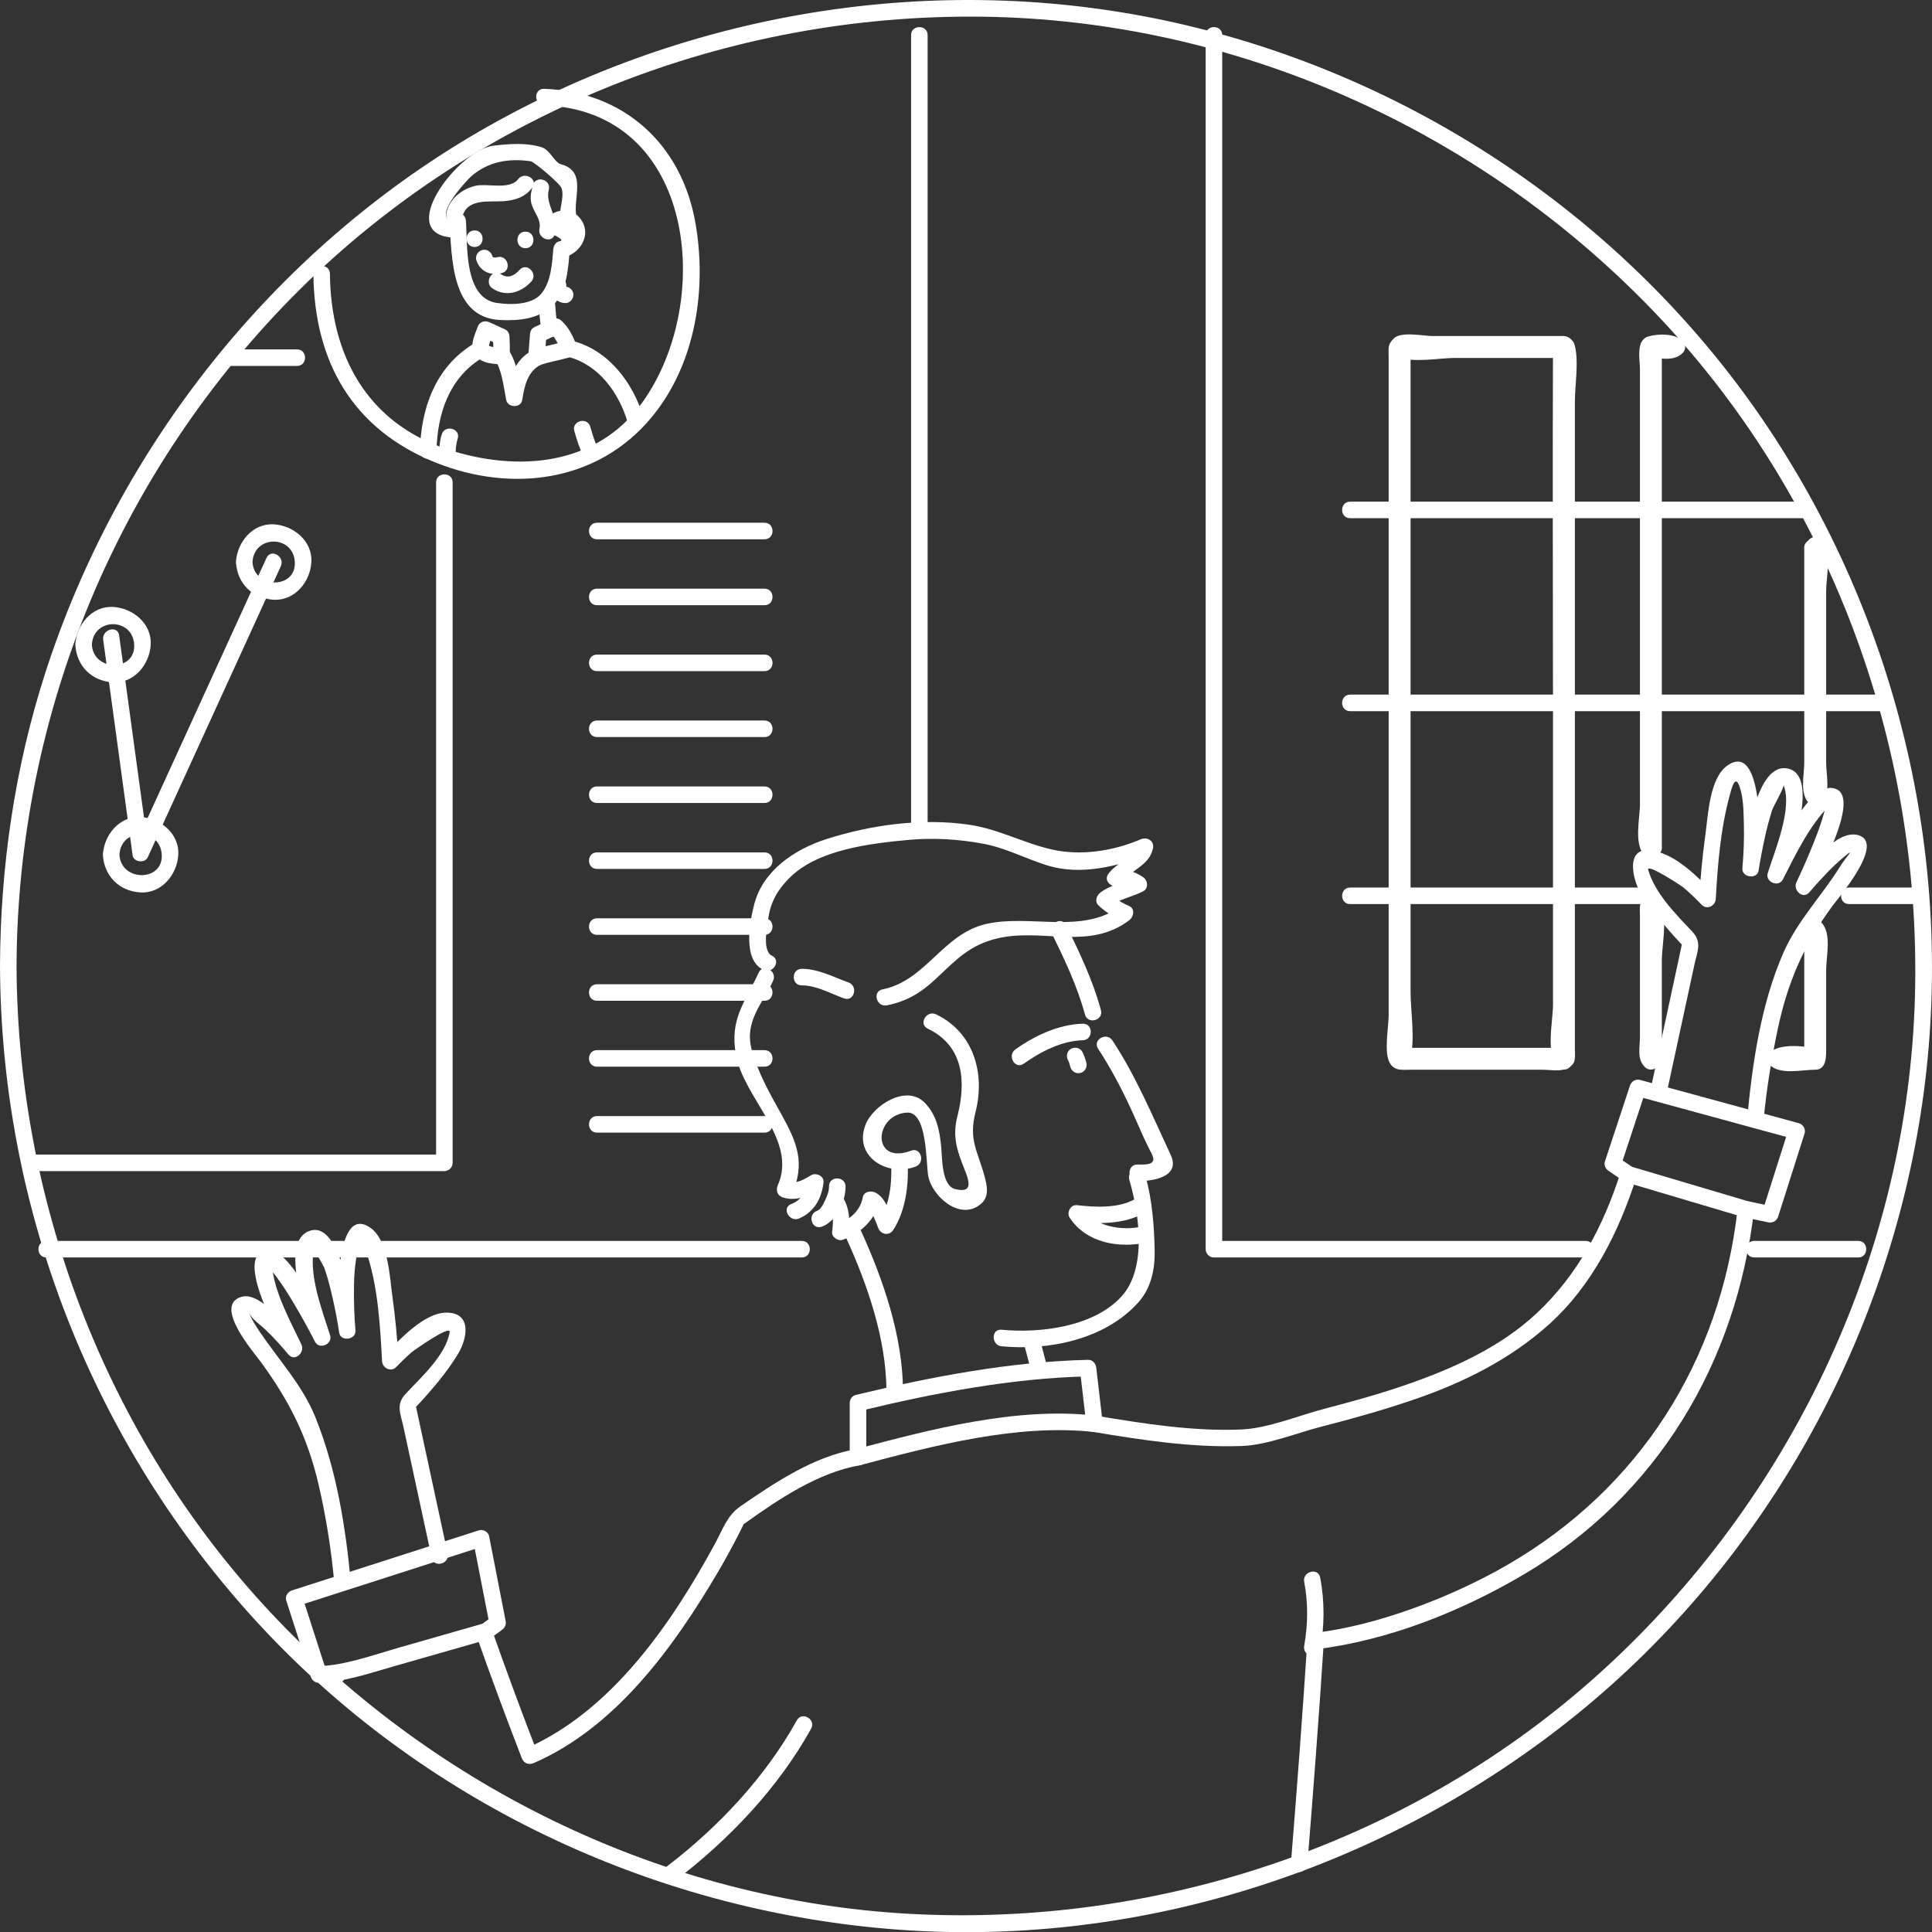 <?xml version="1.0" encoding="utf-8"?>
<!-- Generator: Adobe Illustrator 16.0.0, SVG Export Plug-In . SVG Version: 6.00 Build 0)  -->
<!DOCTYPE svg PUBLIC "-//W3C//DTD SVG 1.1//EN" "http://www.w3.org/Graphics/SVG/1.1/DTD/svg11.dtd">
<svg version="1.1" xmlns="http://www.w3.org/2000/svg" xmlns:xlink="http://www.w3.org/1999/xlink" x="0px" y="0px"
	 width="350.368px" height="350.397px" viewBox="0 0 350.368 350.397" enable-background="new 0 0 350.368 350.397"
	 xml:space="preserve">
<rect x="0" y="0" width="350.368" height="350.397" fill="#333333" stroke="none"/>
<g id="Graphs">
</g>
<g id="Characters">
	<g>
		<g>
			<g>
				<path fill="#FFFFFF" d="M0,175.185c0.175,44.167,16.855,86.676,46.774,119.164c29.604,32.146,71,51.833,114.439,55.463
					c44.2,3.693,88.533-10.248,123.218-37.69c34.283-27.124,57.184-67.151,63.901-110.257c6.853-43.98-3.796-89.535-28.948-126.167
					c-24.478-35.649-62.167-61.119-104.169-71.097C171.8-5.713,125.265,1.563,86.764,23.922
					C49.468,45.579,21.341,81.218,8.163,122.181C2.664,139.273,0.071,157.252,0,175.185c-0.008,1.935,2.992,1.934,3,0
					c0.183-46.073,18.658-90.214,51.358-122.671C87.021,20.094,132.113,2.48,177.998,3.027
					c45.856,0.546,89.953,20.281,121.675,53.212c31.977,33.196,48.877,78.632,47.599,124.567
					c-1.273,45.771-21.704,89.491-55.049,120.664c-33.718,31.521-79.491,47.705-125.457,45.695
					c-43.883-1.919-85.698-21.496-116.078-53.034C20.062,262.338,3.175,219.209,3,175.185C2.992,173.251-0.008,173.25,0,175.185z"/>
			</g>
		</g>
		<g>
			<g>
				<g>
					<g>
						<path fill="#FFFFFF" d="M287.554,225.04c-22.469,0-44.938,0-67.407,0c0.5,0.5,1,1,1.5,1.5c0-48.003,0-96.007,0-144.01
							c0-25.387,0-50.775,0-76.162c0-1.935-3-1.935-3,0c0,48.003,0,96.007,0,144.01c0,25.387,0,50.775,0,76.162
							c0,0.818,0.682,1.5,1.5,1.5c22.469,0,44.938,0,67.407,0C289.488,228.04,289.488,225.04,287.554,225.04L287.554,225.04z"/>
					</g>
				</g>
				<g>
					<g>
						<path fill="#FFFFFF" d="M336.99,225.04c-6.284,0-12.567,0-18.851,0c-1.935,0-1.935,3,0,3c6.284,0,12.567,0,18.851,0
							C338.925,228.04,338.925,225.04,336.99,225.04L336.99,225.04z"/>
					</g>
				</g>
				<g>
					<g>
						<g>
							<g>
								<path fill="#33AAEE" d="M283.616,191.521c-5.791,0-11.581,0-17.372,0c-3.312,0-6.624,0-9.936,0c-0.773,0-1.546,0-2.319,0
									c-0.021,0,0.315,0.85,0.315,0.124c0-8.565,0-17.13,0-25.695c0-30.035,0-60.071,0-90.106c0-3.752,0-7.504,0-11.256
									c0-0.55,0-1.101,0-1.651c0,0.718-0.462,0.476,0.961,0.476c1.525,0,3.051,0,4.576,0c7.279,0,14.557,0,21.835,0
									c0.632,0,1.264,0,1.896,0c-0.511,0-0.443-0.835-0.443-0.124c0,1.036,0,2.073,0,3.109c0,27.55,0,55.1,0,82.649
									c0,14.32,0,28.64,0,42.96c0,0.627,0.973,0.627,0.973,0c0-43.027,0-86.054,0-129.081c0-0.265-0.221-0.486-0.486-0.486
									c-9.933,0-19.865,0-29.798,0c-0.265,0-0.486,0.221-0.486,0.486c0,43.027,0,86.054,0,129.081
									c0,0.265,0.221,0.486,0.486,0.486c9.933,0,19.865,0,29.798,0C284.243,192.494,284.243,191.521,283.616,191.521z"/>
							</g>
						</g>
						<g>
							<g>
								<path fill="#33AAEE" d="M299.875,192.008c0-9.257,0-18.514,0-27.771c0-0.627-0.973-0.627-0.973,0c0,9.257,0,18.514,0,27.771
									C298.902,192.635,299.875,192.635,299.875,192.008L299.875,192.008z"/>
							</g>
						</g>
						<g>
							<g>
								<path fill="#33AAEE" d="M328.701,168.776c0,5.365,0,10.73,0,16.095c0,2.317,0,4.634,0,6.951c0,0.102,0.801-0.3-0.104-0.3
									c-0.778,0-1.556,0-2.333,0c-1.281,0-2.562,0-3.843,0c-0.627,0-0.627,0.973,0,0.973c2.255,0,4.511,0,6.767,0
									c0.265,0,0.486-0.221,0.486-0.486c0-7.744,0-15.488,0-23.232C329.674,168.149,328.701,168.149,328.701,168.776
									L328.701,168.776z"/>
							</g>
						</g>
						<g>
							<g>
								<path fill="#33AAEE" d="M328.701,99.348c0,14.951,0,29.901,0,44.852c0,0.627,0.973,0.627,0.973,0
									c0-14.951,0-29.901,0-44.852C329.674,98.721,328.701,98.721,328.701,99.348L328.701,99.348z"/>
							</g>
						</g>
						<g>
							<g>
								<path fill="#33AAEE" d="M299.875,153.72c0-15.96,0-31.92,0-47.881c0-10.586,0-21.172,0-31.758c0-3.062,0-6.125,0-9.187
									c0-0.613,0-1.226,0-1.839c0,0.111-0.772,0.357,0.357,0.357c1.138,0,2.275,0,3.413,0c0.627,0,0.627-0.973,0-0.973
									c-1.419,0-2.838,0-4.257,0c-0.265,0-0.486,0.221-0.486,0.486c0,30.265,0,60.529,0,90.793
									C298.902,154.347,299.875,154.347,299.875,153.72L299.875,153.72z"/>
							</g>
						</g>
					</g>
					<g>
						<g>
							<g>
								<path fill="#FFFFFF" d="M283.616,190.508c-9.933,0-19.865,0-29.798,0c0.5,0.5,1,1,1.5,1.5c0-43.027,0-86.054,0-129.081
									c-0.5,0.5-1,1-1.5,1.5c9.933,0,19.865,0,29.798,0c-0.5-0.5-1-1-1.5-1.5c0,43.027,0,86.054,0,129.081c0,1.935,3,1.935,3,0
									c0-43.027,0-86.054,0-129.081c0-0.818-0.682-1.5-1.5-1.5c-9.933,0-19.865,0-29.798,0c-0.818,0-1.5,0.682-1.5,1.5
									c0,43.027,0,86.054,0,129.081c0,0.818,0.682,1.5,1.5,1.5c9.933,0,19.865,0,29.798,0
									C285.551,193.508,285.551,190.508,283.616,190.508z"/>
							</g>
							<g>
								<g>
									<path fill="#FFFFFF" d="M283.616,190.021c-9.875,0-19.751,0-29.626,0c-0.909,0-1.793,0.971-1.446,1.899
										c0.104,0.279,0.207,0.529,0.38,0.772c0.735,1.039,2.351,0.959,2.741-0.358c1.07-3.605,0.14-8.781,0.14-12.549
										c0-5.917,0-11.835,0-17.753c0-11.1,0-22.2,0-33.3c0-21.932,0-43.864,0-65.795c0-1.646-2.688-2.108-2.946-0.399
										c-0.022,0.148-0.045,0.295-0.067,0.443c-0.095,0.629,0.039,1.385,0.689,1.694c2.58,1.225,7.536,0.238,10.332,0.238
										c6.587,0,13.174,0,19.761,0c1.473,0,2.074-2.062,0.757-2.795c0.032,0.043,0.064,0.087,0.097,0.13
										c-0.646-1.412-2.789-0.645-2.795,0.757c-0.095,22.12-0.001,44.243-0.001,66.364c0,11.767,0,23.533,0,35.3
										c0,5.858,0,11.717,0,17.575c0,2.985-1.402,9.044,0.926,11.294c0.595,0.575,1.526,0.575,2.121,0
										c1.181-1.142,0.926-1.725,0.926-3.517c0-3.972,0-7.943,0-11.915c0-7.943,0-15.887,0-23.831c0-15.887,0-31.774,0-47.661
										c0-7.282,0-14.563,0-21.845c0-3.972,0-7.943,0-11.915c0-3.092,0.764-7.356-0.054-10.328
										c-0.211-0.767-1.114-1.587-1.933-1.587c-3.973,0-7.946,0-11.919,0c-3.973,0-7.946,0-11.919,0
										c-1.686,0-5.688-0.893-7.02,0.439c-1.17,1.17-0.926,1.716-0.926,3.533c0,3.972,0,7.943,0,11.915c0,7.943,0,15.887,0,23.831
										c0,15.887,0,31.774,0,47.661c0,7.943,0,15.887,0,23.831c0,3.972,0,7.943,0,11.915c0,2.188-0.913,6.792,0.205,8.701
										c0.879,1.5,2.209,1.229,3.768,1.229c3.973,0,7.946,0,11.919,0s7.946,0,11.919,0c2.003,0,4.034,0.595,5.504-0.926
										c0.575-0.595,0.575-1.526,0-2.121c-0.157-0.162-0.313-0.324-0.47-0.486c-1.347-1.393-3.466,0.73-2.121,2.121
										c0.157,0.162,0.313,0.324,0.47,0.486c0-0.707,0-1.414,0-2.121c-0.769,0.795-6.198,0.047-7.356,0.047
										c-3.311,0-6.622,0-9.933,0c-3.311,0-6.622,0-9.933,0c-1.783,0-0.973-7.719-0.973-8.916c0-13.239,0-26.478,0-39.717
										c0-25.816,0-51.632,0-77.449c0-1.787,14.993-0.972,16.865-0.972c3.311,0,6.622,0,9.933,0c1.783,0,0.973,7.719,0.973,8.916
										c0,13.239,0,26.478,0,39.717s0,26.478,0,39.717c0,6.62,0,13.239,0,19.859c0,3.31,0,6.619,0,9.929
										c0,1.487,0.951,8.374-0.047,9.339c0.707,0,1.414,0,2.121,0c-0.782-0.756-0.047-6.083-0.047-7.221c0-2.604,0-5.207,0-7.811
										c0-5.208,0-10.415,0-15.622c0-11.121,0-22.242,0-33.363c0-21.464-0.09-42.932,0.001-64.396
										c-0.932,0.252-1.864,0.504-2.795,0.757c0.216,0.473,0.535,0.699,0.98,0.946c0.252-0.932,0.504-1.864,0.757-2.795
										c-5.264,0-10.527,0-15.791,0c-2.647,0-5.293,0-7.94,0c-0.947,0-4.167,0.494-4.847,0.171
										c0.23,0.564,0.459,1.129,0.689,1.694c0.022-0.147,0.045-0.295,0.067-0.442c-0.982-0.133-1.964-0.266-2.946-0.399
										c0,21.279,0,42.558,0,63.837c0,10.447,0,20.894,0,31.341c0,5.247,0,10.495,0,15.742c0,2.635,0,5.271,0,7.906
										c0,2.864,0.779,7.038-0.033,9.775c0.914-0.12,1.828-0.239,2.742-0.358c-0.026-0.019-0.052-0.037-0.078-0.056
										c-0.482,0.633-0.964,1.266-1.446,1.899c9.875,0,19.751,0,29.626,0C285.551,193.021,285.551,190.021,283.616,190.021z"/>
								</g>
							</g>
						</g>
						<g>
							<g>
								<path fill="#FFFFFF" d="M300.889,192.008c0-9.257,0-18.514,0-27.771c0-1.935-3-1.935-3,0c0,9.257,0,18.514,0,27.771
									C297.889,193.942,300.889,193.942,300.889,192.008L300.889,192.008z"/>
							</g>
							<g>
								<g>
									<path fill="#FFFFFF" d="M301.375,192.008c0-5.951,0-11.902,0-17.853c0-3.012,1.422-9.179-0.926-11.449
										c-0.595-0.575-1.526-0.575-2.121,0c-1.18,1.141-0.926,1.724-0.926,3.514c0,3.967,0,7.935,0,11.902c0,3.306,0,6.612,0,9.918
										c0,2.002-0.594,4.029,0.926,5.498c0.595,0.575,1.526,0.575,2.121,0c0.162-0.157,0.324-0.313,0.486-0.47
										c1.393-1.347-0.73-3.466-2.121-2.121c-0.162,0.157-0.324,0.313-0.486,0.47c0.707,0,1.414,0,2.121,0
										c-0.573-0.555-0.047-4.586-0.047-5.36c0-2.645,0-5.29,0-7.935c0-1.984,0-3.968,0-5.951c0-1.156-0.747-6.577,0.047-7.344
										c-0.707,0-1.414,0-2.121,0c0.573,0.555,0.047,4.586,0.047,5.36c0,2.645,0,5.29,0,7.935c0,4.628,0,9.257,0,13.885
										C298.375,193.942,301.375,193.942,301.375,192.008z"/>
								</g>
							</g>
						</g>
						<g>
							<g>
								<path fill="#FFFFFF" d="M327.688,168.776c0,7.744,0,15.488,0,23.232c0.5-0.5,1-1,1.5-1.5c-2.255,0-4.511,0-6.767,0
									c-1.935,0-1.935,3,0,3c2.255,0,4.511,0,6.767,0c0.818,0,1.5-0.682,1.5-1.5c0-7.744,0-15.488,0-23.232
									C330.688,166.841,327.688,166.841,327.688,168.776L327.688,168.776z"/>
							</g>
							<g>
								<g>
									<path fill="#FFFFFF" d="M327.201,168.776c0,7.682,0,15.364,0,23.046c0,1.036,0.952,1.624,1.899,1.446
										c0.414-0.078,0.708-0.277,0.987-0.585c0.723-0.799,0.491-2.237-0.662-2.507c-2.236-0.523-6.825-0.997-8.535,0.772
										c-0.575,0.595-0.575,1.526,0,2.121c1.877,1.942,5.832,0.926,8.297,0.926c2.05,0,1.986-2.439,1.986-3.773
										c0-4.766,0-9.531,0-14.296c0-2.537,1.075-6.745-0.926-8.679c-0.595-0.575-1.526-0.575-2.121,0
										c-0.162,0.157-0.324,0.313-0.486,0.47c-1.393,1.347,0.73,3.466,2.121,2.121c0.162-0.157,0.324-0.313,0.486-0.47
										c-0.707,0-1.414,0-2.121,0c0.717,0.693,0.047,5.519,0.047,6.558c0,2.383,0,4.766,0,7.148c0,2.383,0,4.766,0,7.148
										c0,1.138-4.693,1.212-5.163,0.727c0,0.707,0,1.414,0,2.121c0.5-0.517,4.853-0.179,5.616,0
										c-0.22-0.836-0.441-1.671-0.662-2.507c0.112-0.062,0.224-0.124,0.336-0.186c0.633,0.482,1.266,0.964,1.899,1.446
										c0-7.682,0-15.364,0-23.046C330.201,166.841,327.201,166.841,327.201,168.776z"/>
								</g>
							</g>
						</g>
						<g>
							<g>
								<path fill="#FFFFFF" d="M327.688,99.348c0,14.951,0,29.901,0,44.852c0,1.935,3,1.935,3,0c0-14.951,0-29.901,0-44.852
									C330.688,97.413,327.688,97.413,327.688,99.348L327.688,99.348z"/>
							</g>
							<g>
								<g>
									<path fill="#FFFFFF" d="M327.201,99.348c0,8.45,0,16.901,0,25.351c0,4.55,0,9.101,0,13.651
										c0,2.318-0.903,5.612,0.926,7.381c0.595,0.575,1.526,0.575,2.121,0c1.829-1.769,0.926-5.062,0.926-7.381
										c0-5.2,0-10.401,0-15.601s0-10.4,0-15.601c0-2.659,1.173-7.302-0.926-9.331c-0.595-0.575-1.526-0.575-2.121,0
										c-0.162,0.157-0.324,0.313-0.486,0.47c-1.393,1.347,0.73,3.466,2.121,2.121c0.162-0.157,0.324-0.313,0.486-0.47
										c-0.707,0-1.414,0-2.121,0c0.98,0.947,0.047,7.701,0.047,9.16c0,3.9,0,7.8,0,11.701c0,3.9,0,7.8,0,11.7
										c0,1.771,1.128,9.974-0.047,11.11c0.707,0,1.414,0,2.121,0c-0.98-0.948-0.047-7.701-0.047-9.16c0-3.9,0-7.8,0-11.701
										c0-7.8,0-15.601,0-23.401C330.201,97.413,327.201,97.413,327.201,99.348z"/>
								</g>
							</g>
						</g>
						<g>
							<g>
								<path fill="#FFFFFF" d="M300.889,153.72c0-30.265,0-60.529,0-90.793c-0.5,0.5-1,1-1.5,1.5c1.419,0,2.838,0,4.257,0
									c1.935,0,1.935-3,0-3c-1.419,0-2.838,0-4.257,0c-0.818,0-1.5,0.682-1.5,1.5c0,30.265,0,60.529,0,90.793
									C297.889,155.655,300.889,155.655,300.889,153.72L300.889,153.72z"/>
							</g>
							<g>
								<g>
									<path fill="#FFFFFF" d="M301.375,153.72c0-30.222,0-60.443,0-90.665c0-1.362-1.608-1.915-2.561-1.061
										c-0.194,0.174-0.349,0.362-0.472,0.593c-0.579,1.082,0.169,2.128,1.295,2.257c1.922,0.22,4.116,0.614,5.539-0.858
										c0.575-0.595,0.575-1.526,0-2.121c-1.38-1.427-4.388-1.367-6.187-0.872c-2.403,0.661-1.587,4.216-1.587,5.88
										c0,10.526,0,21.053,0,31.58s0,21.054,0,31.58c0,5.264,0,10.527,0,15.791c0,2.676-1.187,7.383,0.926,9.426
										c0.595,0.575,1.526,0.575,2.121,0c0.162-0.157,0.324-0.313,0.486-0.47c1.393-1.347-0.73-3.466-2.121-2.121
										c-0.162,0.157-0.324,0.313-0.486,0.47c0.707,0,1.414,0,2.121,0c-1.19-1.15-0.047-9.459-0.047-11.252
										c0-3.947,0-7.895,0-11.843c0-7.895,0-15.79,0-23.685s0-15.79,0-23.685c0-3.948,0-7.895,0-11.843c0-1.974,0-3.947,0-5.921
										c0-1.22,2.064-1.521,2.653-0.913c0-0.707,0-1.414,0-2.121c-0.449,0.464-2.795,0.05-3.417-0.021
										c0.432,0.752,0.864,1.504,1.295,2.257c0.001,0.005,0.001,0.01,0.002,0.014c-0.854-0.354-1.707-0.707-2.561-1.061
										c0,30.222,0,60.443,0,90.665C298.375,155.655,301.375,155.655,301.375,153.72z"/>
								</g>
							</g>
						</g>
					</g>
				</g>
				<g>
					<g>
						<g>
							<path fill="#FFFFFF" d="M335.331,163.958c4.091,0,8.182,0,12.273,0c1.935,0,1.935-3,0-3c-4.091,0-8.182,0-12.273,0
								C333.396,160.958,333.396,163.958,335.331,163.958L335.331,163.958z"/>
						</g>
					</g>
					<g>
						<g>
							<path fill="#FFFFFF" d="M244.846,163.958c17.468,0,34.936,0,52.403,0c1.935,0,1.935-3,0-3c-17.468,0-34.936,0-52.403,0
								C242.911,160.958,242.911,163.958,244.846,163.958L244.846,163.958z"/>
						</g>
					</g>
					<g>
						<g>
							<path fill="#FFFFFF" d="M244.846,128.968c32.253,0,64.506,0,96.759,0c1.935,0,1.935-3,0-3c-32.253,0-64.506,0-96.759,0
								C242.911,125.968,242.911,128.968,244.846,128.968L244.846,128.968z"/>
						</g>
					</g>
					<g>
						<g>
							<path fill="#FFFFFF" d="M244.846,93.978c27.586,0,55.172,0,82.759,0c1.935,0,1.935-3,0-3c-27.586,0-55.172,0-82.759,0
								C242.911,90.978,242.911,93.978,244.846,93.978L244.846,93.978z"/>
						</g>
					</g>
				</g>
			</g>
			<g>
				<g>
					<g>
						<path fill="#FFFFFF" d="M145.404,225.04c-45.547,0-91.095,0-136.643,0c-0.114,0-0.228,0-0.342,0c-1.935,0-1.935,3,0,3
							c45.547,0,91.095,0,136.643,0c0.114,0,0.228,0,0.342,0C147.339,228.04,147.339,225.04,145.404,225.04L145.404,225.04z"/>
					</g>
				</g>
				<g>
					<g>
						<path fill="#FFFFFF" d="M165.224,6.367c0,47.074,0,94.148,0,141.223c0,0.749,0,1.497,0,2.245c0,1.935,3,1.935,3,0
							c0-47.074,0-94.148,0-141.223c0-0.749,0-1.497,0-2.245C168.224,4.433,165.224,4.433,165.224,6.367L165.224,6.367z"/>
					</g>
				</g>
				<g>
					<g>
						<path fill="#FFFFFF" d="M53.866,63.363c-4.074,0-8.148,0-12.223,0c-1.935,0-1.935,3,0,3c4.074,0,8.148,0,12.223,0
							C55.801,66.363,55.801,63.363,53.866,63.363L53.866,63.363z"/>
					</g>
				</g>
				<g>
					<g>
						<path fill="#FFFFFF" d="M5.42,212.38c25.055,0,50.111,0,75.166,0c0.818,0,1.5-0.682,1.5-1.5c0-41.134,0-82.268,0-123.402
							c0-1.935-3-1.935-3,0c0,41.134,0,82.268,0,123.402c0.5-0.5,1-1,1.5-1.5c-25.055,0-50.111,0-75.166,0
							C3.485,209.38,3.485,212.38,5.42,212.38L5.42,212.38z"/>
					</g>
				</g>
				<g>
					<g>
						<path fill="#FFFFFF" d="M18.714,116.019c1.779,13.032,3.558,26.065,5.337,39.098c0.172,1.265,2.229,1.479,2.742,0.358
							c8.044-17.597,16.088-35.194,24.133-52.791c0.798-1.746-1.787-3.271-2.591-1.514c-8.044,17.597-16.088,35.194-24.133,52.791
							c0.914,0.119,1.828,0.239,2.742,0.358c-1.779-13.032-3.558-26.065-5.337-39.098C21.346,113.312,18.456,114.127,18.714,116.019
							L18.714,116.019z"/>
					</g>
				</g>
				<g>
					<g>
						<path fill="#FFFFFF" d="M13.66,116.907c0.208,3.866,2.971,6.628,6.837,6.836c3.857,0.208,6.646-3.283,6.837-6.836
							c0.208-3.858-3.283-6.647-6.837-6.838C16.639,109.861,13.852,113.354,13.66,116.907c-0.104,1.934,2.896,1.924,3,0
							c0.266-4.949,7.408-4.948,7.674,0c0.267,4.949-7.409,4.923-7.674,0C16.557,114.983,13.556,114.973,13.66,116.907z"/>
					</g>
				</g>
				<g>
					<g>
						<path fill="#FFFFFF" d="M18.66,155.003c0.208,3.866,2.97,6.63,6.837,6.839c3.858,0.208,6.646-3.286,6.837-6.839
							c0.208-3.857-3.285-6.644-6.837-6.835C21.64,147.96,18.852,151.45,18.66,155.003c-0.104,1.934,2.896,1.924,3,0
							c0.267-4.945,7.407-4.945,7.674,0c0.267,4.952-7.409,4.925-7.674,0C21.557,153.079,18.556,153.069,18.66,155.003z"/>
					</g>
				</g>
				<g>
					<g>
						<path fill="#FFFFFF" d="M42.792,101.926c0.208,3.867,2.972,6.627,6.838,6.835c3.857,0.208,6.646-3.282,6.837-6.835
							c0.208-3.858-3.283-6.646-6.837-6.838C45.771,94.88,42.983,98.372,42.792,101.926c-0.104,1.934,2.896,1.924,3,0
							c0.266-4.948,7.409-4.948,7.675,0s-7.41,4.922-7.675,0C45.688,100.002,42.688,99.992,42.792,101.926z"/>
					</g>
				</g>
				<g>
					<g>
						<path fill="#FFFFFF" d="M108.268,97.8c10.125,0,20.25,0,30.375,0c1.935,0,1.935-3,0-3c-10.125,0-20.25,0-30.375,0
							C106.333,94.8,106.333,97.8,108.268,97.8L108.268,97.8z"/>
					</g>
				</g>
				<g>
					<g>
						<path fill="#FFFFFF" d="M108.268,109.755c10.125,0,20.25,0,30.375,0c1.935,0,1.935-3,0-3c-10.125,0-20.25,0-30.375,0
							C106.333,106.755,106.333,109.755,108.268,109.755L108.268,109.755z"/>
					</g>
				</g>
				<g>
					<g>
						<path fill="#FFFFFF" d="M108.268,121.712c10.125,0,20.25,0,30.375,0c1.935,0,1.935-3,0-3c-10.125,0-20.25,0-30.375,0
							C106.333,118.712,106.333,121.712,108.268,121.712L108.268,121.712z"/>
					</g>
				</g>
				<g>
					<g>
						<path fill="#FFFFFF" d="M108.268,133.667c10.125,0,20.25,0,30.375,0c1.935,0,1.935-3,0-3c-10.125,0-20.25,0-30.375,0
							C106.333,130.667,106.333,133.667,108.268,133.667L108.268,133.667z"/>
					</g>
				</g>
				<g>
					<g>
						<path fill="#FFFFFF" d="M108.268,145.623c10.125,0,20.25,0,30.375,0c1.935,0,1.935-3,0-3c-10.125,0-20.25,0-30.375,0
							C106.333,142.623,106.333,145.623,108.268,145.623L108.268,145.623z"/>
					</g>
				</g>
				<g>
					<g>
						<path fill="#FFFFFF" d="M108.268,157.579c10.125,0,20.25,0,30.375,0c1.935,0,1.935-3,0-3c-10.125,0-20.25,0-30.375,0
							C106.333,154.579,106.333,157.579,108.268,157.579L108.268,157.579z"/>
					</g>
				</g>
				<g>
					<g>
						<path fill="#FFFFFF" d="M108.268,169.534c10.125,0,20.25,0,30.375,0c1.935,0,1.935-3,0-3c-10.125,0-20.25,0-30.375,0
							C106.333,166.534,106.333,169.534,108.268,169.534L108.268,169.534z"/>
					</g>
				</g>
				<g>
					<g>
						<path fill="#FFFFFF" d="M108.268,181.489c10.125,0,20.25,0,30.375,0c1.935,0,1.935-3,0-3c-10.125,0-20.25,0-30.375,0
							C106.333,178.489,106.333,181.489,108.268,181.489L108.268,181.489z"/>
					</g>
				</g>
				<g>
					<g>
						<path fill="#FFFFFF" d="M108.268,193.444c10.125,0,20.25,0,30.375,0c1.935,0,1.935-3,0-3c-10.125,0-20.25,0-30.375,0
							C106.333,190.444,106.333,193.444,108.268,193.444L108.268,193.444z"/>
					</g>
				</g>
				<g>
					<g>
						<path fill="#FFFFFF" d="M108.268,205.401c10.125,0,20.25,0,30.375,0c1.935,0,1.935-3,0-3c-10.125,0-20.25,0-30.375,0
							C106.333,202.401,106.333,205.401,108.268,205.401L108.268,205.401z"/>
					</g>
				</g>
				<g>
					<g>
						<g>
							<path fill="#FFFFFF" d="M56.834,49.659c0.149,15.95,7.118,28.187,22.143,34.217c13.851,5.559,29.44,3.566,39.196-8.209
								c8.026-9.687,10.086-23.404,7.897-35.487c-2.546-14.054-12.958-23.565-27.382-24.074c-1.936-0.068-1.929,2.932,0,3
								c27.433,0.968,30.882,35.574,17.841,53.817c-8.293,11.603-22.633,12.728-35.296,8.592
								c-14.618-4.774-21.261-17.05-21.4-31.855C59.816,47.726,56.816,47.724,56.834,49.659L56.834,49.659z"/>
						</g>
					</g>
					<g>
						<g>
							<path fill="#FFFFFF" d="M86.596,59.354c-0.47,1.318-1.332,3.05-0.742,4.459c0.832,1.987,3.155,2.169,5.042,2.268
								c0.879,0.046,1.419-0.722,1.5-1.5c0.121-1.162,0.047-2.357,0-3.522c-0.02-0.492-0.263-1.075-0.743-1.295
								c-0.951-0.436-1.902-0.871-2.854-1.307c-0.744-0.34-1.609-0.219-2.053,0.539c-0.382,0.652-0.205,1.711,0.538,2.052
								c0.951,0.436,1.902,0.871,2.854,1.307c-0.248-0.432-0.495-0.864-0.743-1.295c0.047,1.165,0.121,2.36,0,3.522
								c0.5-0.5,1-1,1.5-1.5c-0.695-0.037-1.367-0.09-2.037-0.283c-0.069-0.02-0.405-0.234-0.231-0.085
								c-0.17-0.146,0.122,0.441,0.02-0.013c0.109,0.484,0.071-0.348,0.014,0.049c0.037-0.254,0.111-0.502,0.183-0.748
								c0.184-0.626,0.426-1.236,0.645-1.85C90.14,58.324,87.241,57.545,86.596,59.354z"/>
						</g>
					</g>
					<g>
						<g>
							<path fill="#FFFFFF" d="M99.654,60.245c0.996,0.873,1.637,2.186,2.087,3.418c0.349-0.615,0.698-1.23,1.047-1.845
								c-1.938,0.622-3.997,0.871-5.903,1.589c0.633,0.482,1.266,0.964,1.899,1.446c0.109-1.399,0.217-2.797,0.326-4.196
								c-0.248,0.432-0.495,0.863-0.743,1.295c1.035-0.491,2.069-0.981,3.104-1.472c1.747-0.829,0.224-3.415-1.515-2.591
								c-1.035,0.491-2.069,0.981-3.104,1.472c-0.492,0.234-0.704,0.794-0.743,1.295c-0.109,1.399-0.217,2.797-0.326,4.196
								c-0.072,0.921,1.022,1.776,1.899,1.446c1.906-0.718,3.965-0.967,5.903-1.589c0.729-0.233,1.337-1.053,1.047-1.845
								c-0.621-1.7-1.476-3.53-2.858-4.741C100.327,56.854,98.197,58.968,99.654,60.245z"/>
						</g>
					</g>
					<g>
						<g>
							<path fill="#FFFFFF" d="M89.6,64.9c1.48,2.268,1.682,5.06,2.205,7.655c0.283,1.408,2.658,1.466,2.893,0
								c0.397-2.48,0.938-5.146,3.344-6.406c1.714-0.898,0.197-3.487-1.515-2.591c-3.118,1.634-4.199,4.927-4.722,8.199
								c0.964,0,1.928,0,2.893,0c-0.578-2.869-0.87-5.862-2.506-8.372C91.138,61.772,88.54,63.274,89.6,64.9L89.6,64.9z"/>
						</g>
					</g>
					<g>
						<g>
							<path fill="#FFFFFF" d="M103.009,64.71c5.561,1.425,9.212,6.513,10.791,11.791c0.553,1.849,3.449,1.061,2.893-0.798
								c-1.875-6.269-6.306-12.2-12.885-13.886C101.932,61.337,101.136,64.23,103.009,64.71L103.009,64.71z"/>
						</g>
					</g>
					<g>
						<g>
							<path fill="#FFFFFF" d="M85.682,62.467c-6.72,4.199-9.369,11.622-9.514,19.27c-0.037,1.936,2.963,1.932,3,0
								c0.125-6.556,2.223-13.052,8.029-16.679C88.833,64.035,87.328,61.439,85.682,62.467L85.682,62.467z"/>
						</g>
					</g>
					<g>
						<g>
							<path fill="#FFFFFF" d="M86.387,47.191c0.655,2.06,2.601,2.859,4.618,2.341c1.873-0.481,1.078-3.375-0.798-2.893
								c-0.098,0.027-0.196,0.05-0.296,0.069c0.155-0.016,0.144-0.016-0.035-0.001c-0.093,0.004-0.187,0.004-0.279-0.001
								c0.323,0.009-0.053-0.018-0.125-0.037c-0.165-0.057-0.163-0.056,0.004,0.002c-0.34-0.171,0.175,0.191-0.103-0.075
								c0.09,0.137,0.086,0.132-0.011-0.016c-0.214-0.326,0.046,0.218-0.083-0.188c-0.248-0.778-1.033-1.271-1.845-1.047
								C86.67,45.556,86.139,46.412,86.387,47.191L86.387,47.191z"/>
						</g>
					</g>
					<g>
						<g>
							<path fill="#FFFFFF" d="M89.319,52.31c2.389,1.604,5.2,0.774,7.028-1.252c1.292-1.432-0.823-3.561-2.121-2.121
								c-0.972,1.078-2.093,1.655-3.392,0.782C89.222,48.637,87.722,51.237,89.319,52.31L89.319,52.31z"/>
						</g>
					</g>
					<g>
						<g>
							<path fill="#FFFFFF" d="M95.286,45.008c1.935,0,1.935-3,0-3S93.352,45.008,95.286,45.008L95.286,45.008z"/>
						</g>
					</g>
					<g>
						<g>
							<path fill="#FFFFFF" d="M86.066,44.788c1.935,0,1.935-3,0-3S84.132,44.788,86.066,44.788L86.066,44.788z"/>
						</g>
					</g>
					<g>
						<g>
							<path fill="#FFFFFF" d="M81.495,40.025c0.463,6.507,0.215,17.604,9.235,18.01c3.484,0.157,7.055-0.187,9.635-2.752
								c2.499-2.484,2.681-6.81,2.976-10.077c-0.367,0.482-0.734,0.964-1.101,1.446c2.749-0.564,4.968-3.766,3.338-6.5
								c-1.98-3.321-6.095-2.144-7.603,0.991c0.914,0.386,1.828,0.771,2.742,1.156c0.645-2.872-1.879-5.217-1.192-7.893
								c0.482-1.875-2.412-2.67-2.893-0.798c-0.302,1.175-0.572,2.174-0.235,3.4c0.411,1.494,1.806,2.811,1.428,4.493
								c-0.357,1.59,1.974,2.753,2.742,1.156c1.274,0.654,1.566,1.021,0.876,1.102c-0.69,0.142-1.043,0.809-1.101,1.446
								c-0.237,2.632-0.391,5.776-2.097,7.956c-1.729,2.208-5.707,2.135-8.157,1.774c-5.992-0.883-5.283-10.58-5.592-14.911
								C84.358,38.107,81.357,38.093,81.495,40.025L81.495,40.025z"/>
						</g>
					</g>
					<g>
						<g>
							<path fill="#FFFFFF" d="M93.937,32.517c-1.449,1.932-5.496,0.737-7.548,1.146c-2.512,0.499-4.842,2.351-5.433,4.903
								c-0.437,1.883,2.456,2.682,2.893,0.798c0.802-3.46,4.854-2.695,7.471-2.88c2.089-0.148,3.926-0.744,5.208-2.452
								C97.69,32.482,95.083,30.989,93.937,32.517L93.937,32.517z"/>
						</g>
					</g>
					<g>
						<g>
							<path fill="#FFFFFF" d="M104.55,39.299c-0.757-3.215,2.029-8.212-2.811-9.506c-1.226-0.328-1.945-2.631-3.57-3.112
								c-2.863-0.847-5.748-0.594-8.681-0.264c-6.36,0.717-18.333,16.393-6.985,16.677c1.936,0.048,1.931-2.952,0-3
								c-4.773-0.119,2.318-7.567,2.941-8.11c3.097-2.698,6.802-3.31,10.815-2.739c0.568,0.081,5.338,4.057,5.593,4.901
								c0.567,1.878-0.666,3.954-0.195,5.951C102.101,41.979,104.993,41.181,104.55,39.299L104.55,39.299z"/>
						</g>
					</g>
					<g>
						<g>
							<path fill="#FFFFFF" d="M99.698,51.722c0.044,1.669,1.011,3.149,2.785,3.244c0.817,0.043,1.5-0.715,1.5-1.5
								c0-0.851-0.684-1.457-1.5-1.5c0.343,0.018-0.127-0.121,0.183,0.047c0.298,0.161-0.051-0.145,0.126,0.117
								c-0.213-0.313,0.067,0.265-0.054-0.114c-0.025-0.088-0.045-0.177-0.06-0.267c0.026,0.166,0.033,0.157,0.02-0.026
								c-0.021-0.817-0.666-1.5-1.5-1.5C100.397,50.222,99.677,50.904,99.698,51.722L99.698,51.722z"/>
						</g>
					</g>
					<g>
						<g>
							<path fill="#FFFFFF" d="M101.138,59.707c-0.187-1.496-0.359-2.993-0.46-4.497c-0.129-1.919-3.13-1.932-3,0
								c0.101,1.504,0.273,3.001,0.46,4.497c0.101,0.811,0.605,1.5,1.5,1.5C100.378,61.207,101.239,60.521,101.138,59.707
								L101.138,59.707z"/>
						</g>
					</g>
					<g>
						<g>
							<path fill="#FFFFFF" d="M104.158,78.187c0.467,1.601,0.943,3.184,1.71,4.672c0.887,1.72,3.476,0.203,2.591-1.514
								c-0.646-1.254-1.015-2.607-1.409-3.956C106.51,75.536,103.615,76.325,104.158,78.187L104.158,78.187z"/>
						</g>
					</g>
					<g>
						<g>
							<path fill="#FFFFFF" d="M80.11,78.766c-0.432,1.369-0.437,2.66-0.513,4.07c-0.104,1.934,2.896,1.924,3,0
								c0.07-1.288,0.031-2.087,0.405-3.272C83.587,77.713,80.69,76.928,80.11,78.766L80.11,78.766z"/>
						</g>
					</g>
				</g>
			</g>
		</g>
		<g>
			<g>
				<g>
					<g>
						<path fill="#FFFFFF" d="M168.25,186.547c6.546,3.146,6.973,9.629,5.374,15.885c-0.938,3.667-0.083,6.185,1.278,9.599
							c0.798,2.002,1.727,4.486-1.704,3.6c-2.445-0.632-2.324-5.674-2.495-7.499c-0.285-3.039-0.799-5.858-2.971-8.119
							c-3.347-3.484-9.494,0.474-10.812,4.057c-2.125,5.776,4.101,9.385,9.117,7.496c1.792-0.675,1.017-3.576-0.798-2.893
							c-7.19,2.707-6.834-6.518-0.765-6.903c3.711-0.236,3.443,9.088,3.853,11.44c0.639,3.662,5.691,8.263,9.484,5.191
							c1.628-1.319,1.232-3.254,0.738-5.08c-1.24-4.579-2.926-6.597-1.642-11.618c1.779-6.96-0.27-14.444-7.142-17.748
							C168.029,183.123,166.507,185.709,168.25,186.547L168.25,186.547z"/>
					</g>
				</g>
				<g>
					<g>
						<path fill="#FFFFFF" d="M145.398,178.695c2.642-0.009,5.24,1.5,7.678,2.367c1.828,0.65,2.607-2.249,0.798-2.893
							c-2.737-0.974-5.503-2.485-8.476-2.475C143.464,175.702,143.463,178.702,145.398,178.695L145.398,178.695z"/>
					</g>
				</g>
				<g>
					<g>
						<path fill="#FFFFFF" d="M160.837,182.317c3.469-0.694,6.088-2.209,8.661-4.607c3.785-3.528,6.288-6.398,11.58-7.583
							c8.124-1.818,16.43,2.266,23.701-3.237c0.811-0.614,1.122-2.045,0-2.591c-1.268-0.513-2.403-1.245-3.406-2.194
							c-0.101,0.785-0.202,1.57-0.303,2.356c1.848-1.407,4.156-1.763,6.215-2.813c1.064-0.543,0.877-2.003,0-2.591
							c-1.73-1.157-3.388-1.544-5.417-1.229c0.565,0.734,1.129,1.469,1.694,2.203c1.704-2.501,4.767-2.938,5.521-6.131
							c0.328-1.387-1.021-2.199-2.204-1.694c-5.02,2.144-10.884,3.046-16.177,1.837c-5.179-1.184-9.653-3.719-15.044-4.494
							c-8.493-1.221-17.672,0.017-25.811,2.625c-5.696,1.826-11.439,5.655-13.048,11.741c-0.846,3.203-2.19,10.177,1.663,11.983
							c1.741,0.815,3.265-1.77,1.515-2.591c-1.826-0.855-0.834-5.562-0.605-7.021c0.458-2.927,1.822-5.162,3.955-7.233
							c5.176-5.028,14.633-6.106,21.418-6.738c4.532-0.421,9.095-0.135,13.561,0.694c4.067,0.754,7.69,2.698,11.599,3.927
							c5.956,1.873,12.915,0.242,18.489-2.139c-0.735-0.565-1.469-1.129-2.204-1.694c-0.523,2.211-3.935,3.53-5.219,5.416
							c-0.826,1.212,0.529,2.384,1.694,2.203c1.163-0.169,2.198,0.14,3.104,0.928c0-0.864,0-1.727,0-2.591
							c-2.155,1.101-4.27,1.334-6.215,2.813c-0.733,0.558-1.079,1.635-0.303,2.356c1.271,1.183,2.434,1.897,4.012,2.664
							c0-0.864,0-1.727,0-2.591c-6.878,5.206-16.403,1.462-24.357,3.242c-7.929,1.775-10.959,10.299-18.868,11.882
							C158.144,179.804,158.948,182.696,160.837,182.317L160.837,182.317z"/>
					</g>
				</g>
				<g>
					<g>
						<path fill="#FFFFFF" d="M137.61,176.356c-2.585,5.539-5.303,8.451-4.152,14.921c1.412,7.935,11.231,15.436,7.6,23.662
							c-0.402,0.912-0.095,1.871,0.896,2.204c2.354,0.79,4.648-0.24,6.65-1.425c-0.752-0.432-1.505-0.864-2.257-1.295
							c-0.317,2.064-1.285,3.38-2.906,3.946c-1.767,0.778-0.239,3.362,1.515,2.591c2.759-1.214,4.056-3.667,4.391-6.537
							c0.136-1.165-1.363-1.825-2.257-1.295c-1.359,0.806-2.713,1.667-4.338,1.123c0.299,0.734,0.598,1.469,0.896,2.204
							c2.44-5.53,0.879-9.3-1.936-14.356c-2.076-3.729-4.221-7.484-5.362-11.618c-1.438-5.207,1.856-8.339,3.85-12.609
							C141.014,176.129,138.428,174.604,137.61,176.356L137.61,176.356z"/>
					</g>
				</g>
				<g>
					<g>
						<path fill="#FFFFFF" d="M148.999,222.467c2.634-0.882,4.388-4.675,4.343-7.309c-0.033-1.933-3.033-1.936-3,0
							c0.015,0.853-0.331,1.714-0.689,2.474c-0.272,0.577-0.78,1.717-1.452,1.942C146.376,220.186,147.159,223.083,148.999,222.467
							L148.999,222.467z"/>
					</g>
				</g>
				<g>
					<g>
						<path fill="#FFFFFF" d="M185.657,192.898c3.053-2.179,6.883-4.151,10.703-4.247c1.931-0.049,1.936-3.049,0-3
							c-4.341,0.109-8.732,2.169-12.217,4.656C182.583,191.42,184.078,194.024,185.657,192.898L185.657,192.898z"/>
					</g>
				</g>
				<g>
					<g>
						<path fill="#FFFFFF" d="M206.287,214.184c2.882,0.047,7.877-0.771,6.006-4.777c-3.232-6.919-6.34-14.354-10.56-20.725
							c-1.063-1.604-3.663-0.104-2.591,1.515c2.558,3.861,4.893,8.446,6.757,12.689c0.934,2.126,1.849,4.24,2.933,6.296
							c1.124,2.129-0.926,2.028-2.545,2.002C204.352,211.152,204.354,214.152,206.287,214.184L206.287,214.184z"/>
					</g>
				</g>
				<g>
					<g>
						<path fill="#FFFFFF" d="M193.683,192.255c0.189,0.361,0.305,0.767,0.438,1.269c0.209,0.79,1.063,1.263,1.845,1.047
							c0.793-0.218,1.256-1.055,1.047-1.845c-0.182-0.687-0.409-1.353-0.74-1.985c-0.379-0.724-1.372-0.937-2.053-0.538
							C193.492,190.63,193.304,191.531,193.683,192.255L193.683,192.255z"/>
					</g>
				</g>
				<g>
					<g>
						<path fill="#FFFFFF" d="M204.8,213.96c1.798,6.136,3.217,15.971-1.341,21.065c-5.022,5.613-14.814,6.794-21.817,6.123
							c-1.926-0.185-1.908,2.817,0,3c8.604,0.825,18.801-1.26,24.79-7.952c2.306-2.577,3.024-5.972,2.967-9.321
							c-0.075-4.449-0.451-9.428-1.706-13.713C207.15,211.31,204.254,212.099,204.8,213.96L204.8,213.96z"/>
					</g>
				</g>
				<g>
					<g>
						<path fill="#FFFFFF" d="M153.513,224.631c3.839,8.46,7.178,18.147,7.249,27.577c0.015,1.934,3.015,1.935,3,0
							c-0.075-10-3.583-20.112-7.658-29.092C155.306,221.357,152.721,222.884,153.513,224.631L153.513,224.631z"/>
					</g>
				</g>
				<g>
					<g>
						<path fill="#FFFFFF" d="M199.651,183.183c-1.434-5.318-3.878-10.45-6.297-15.385c-0.852-1.737-3.439-0.216-2.591,1.515
							c2.312,4.714,4.625,9.587,5.996,14.668C197.262,185.846,200.156,185.053,199.651,183.183L199.651,183.183z"/>
					</g>
				</g>
				<g>
					<g>
						<path fill="#FFFFFF" d="M185.566,243.209c0.442,1.67,0.884,3.34,1.326,5.011c0.495,1.869,3.388,1.075,2.893-0.798
							c-0.442-1.67-0.884-3.34-1.326-5.011C187.964,240.542,185.071,241.336,185.566,243.209L185.566,243.209z"/>
					</g>
				</g>
				<g>
					<g>
						<path fill="#FFFFFF" d="M161.603,210.779c0.186,3.584-0.2,7.642-2.193,10.752c0.914,0.12,1.828,0.239,2.742,0.358
							c-0.641-1.724-1.56-4.818-3.481-5.651c-0.805-0.348-2.018-0.152-2.204,0.896c-0.412,2.328-2.276,4.027-4.46,4.812
							c0.633,0.482,1.266,0.964,1.899,1.446c0.31-2.419,0.034-4.979-1.523-6.92c-1.211-1.509-3.319,0.628-2.121,2.121
							c0.986,1.229,0.834,3.32,0.645,4.799c-0.12,0.937,1.054,1.75,1.899,1.446c3.117-1.12,5.958-3.529,6.555-6.907
							c-0.734,0.299-1.469,0.598-2.204,0.896c0.783,0.339,1.716,2.817,2.103,3.858c0.451,1.213,2.005,1.508,2.742,0.358
							c2.261-3.531,2.814-8.188,2.602-12.267C164.502,208.855,161.502,208.845,161.603,210.779L161.603,210.779z"/>
					</g>
				</g>
				<g>
					<g>
						<path fill="#FFFFFF" d="M205.83,217.46c-3.051,1.712-7.24,1.476-10.557,1.095c-1.129-0.13-1.874,1.371-1.295,2.257
							c3.012,4.618,8.971,5.611,13.995,4.508c1.889-0.415,1.088-3.307-0.798-2.893c-3.738,0.821-8.517,0.073-10.606-3.129
							c-0.432,0.752-0.864,1.504-1.295,2.257c3.868,0.444,8.543,0.476,12.072-1.504C209.031,219.104,207.519,216.513,205.83,217.46
							L205.83,217.46z"/>
					</g>
				</g>
				<g>
					<g>
						<path fill="#FFFFFF" d="M198.486,256.705c-14.148-1.583-29.677,2.495-43.287,6.113c0.633,0.482,1.266,0.964,1.899,1.446
							c0-3.282,0-6.564,0-9.847c-0.367,0.482-0.734,0.964-1.101,1.446c13.472-3.242,27.443-5.931,41.317-6.257c-0.5-0.5-1-1-1.5-1.5
							c0.391,3.366,0.781,6.732,1.172,10.098c0.22,1.898,3.223,1.919,3,0c-0.391-3.366-0.781-6.732-1.172-10.098
							c-0.092-0.796-0.612-1.521-1.5-1.5c-14.133,0.332-28.395,3.062-42.115,6.364c-0.646,0.155-1.101,0.796-1.101,1.446
							c0,3.282,0,6.564,0,9.847c0,0.981,0.957,1.696,1.899,1.446c13.405-3.563,28.565-7.563,42.489-6.006
							C200.407,259.919,200.387,256.917,198.486,256.705z"/>
					</g>
				</g>
				<g>
					<g>
						<path fill="#FFFFFF" d="M296.106,211.689c-0.952-0.643-1.904-1.285-2.856-1.928c0.229,0.565,0.459,1.129,0.689,1.694
							c1.515-4.589,3.029-9.178,4.544-13.767c-0.615,0.349-1.23,0.698-1.845,1.047c9.595,2.616,19.189,5.232,28.784,7.848
							c-0.349-0.615-0.698-1.23-1.047-1.845c-1.599,5.027-3.198,10.054-4.797,15.08c0.615-0.349,1.23-0.698,1.845-1.047
							c-1.473-0.309-2.945-0.618-4.418-0.926c-1.888-0.396-2.69,2.496-0.798,2.893c1.473,0.309,2.945,0.618,4.418,0.926
							c0.825,0.173,1.586-0.232,1.845-1.047c1.599-5.027,3.198-10.054,4.797-15.08c0.248-0.778-0.282-1.637-1.047-1.845
							c-9.595-2.616-19.189-5.232-28.784-7.848c-0.819-0.223-1.589,0.271-1.845,1.047c-1.515,4.589-3.029,9.178-4.544,13.767
							c-0.22,0.665,0.149,1.33,0.689,1.694c0.952,0.643,1.904,1.285,2.856,1.928C296.2,215.366,297.7,212.765,296.106,211.689
							L296.106,211.689z"/>
					</g>
				</g>
				<g>
					<g>
						<path fill="#FFFFFF" d="M122.435,341.075c9.721-7.396,18.692-16.815,24.66-27.577c0.938-1.693-1.652-3.206-2.591-1.514
							c-5.711,10.299-14.268,19.413-23.584,26.501C119.403,339.639,120.894,342.248,122.435,341.075L122.435,341.075z"/>
					</g>
				</g>
				<g>
					<g>
						<path fill="#FFFFFF" d="M61.249,305.163c1.935,0,1.935-3,0-3S59.314,305.163,61.249,305.163L61.249,305.163z"/>
					</g>
				</g>
				<g>
					<g>
						<path fill="#FFFFFF" d="M155.2,262.818c-7.602,1.316-14.657,6.026-20.899,10.333c-2.467,1.702-3.211,4.172-4.637,6.797
							c-7.885,14.512-18.741,30.369-34.356,37.18c0.735,0.299,1.469,0.598,2.204,0.896c-2.88-7.439-5.651-14.923-8.308-22.445
							c-0.64-1.812-3.539-1.032-2.893,0.797c2.656,7.522,5.427,15.006,8.308,22.445c0.377,0.976,1.256,1.31,2.204,0.896
							c14.915-6.505,25.39-21.054,33.402-34.666c1.319-2.242,2.564-4.529,3.75-6.844c0.272-0.532,0.538-1.068,0.799-1.606
							c0.465-0.956-0.861,0.49,0.178-0.254c6.21-4.447,13.413-9.314,21.045-10.637C157.901,265.38,157.091,262.49,155.2,262.818
							L155.2,262.818z"/>
					</g>
				</g>
				<g>
					<g>
						<path fill="#FFFFFF" d="M237.093,338.063c1.09-13.48,2.11-26.968,2.991-40.464c-0.5,0.5-1,1-1.5,1.5
							c13.186-1.584,26.363-6.865,37.718-13.553c24.256-14.286,38.664-38.487,41.804-66.254c0.075-0.662-0.515-1.272-1.101-1.446
							c-7.086-2.103-14.171-4.205-21.257-6.307c-0.809-0.24-1.6,0.282-1.845,1.047c-3.094,9.652-7.699,18.5-15.146,25.497
							c-6.747,6.339-15.447,10.187-24.092,13.161c-4.79,1.647-9.688,2.98-14.584,4.265c-4.608,1.209-10.144,3.517-14.883,3.724
							c-8.75,0.382-17.726-1.044-26.311-2.474c-1.892-0.315-2.703,2.575-0.798,2.893c8.884,1.479,18.067,2.906,27.108,2.581
							c4.622-0.165,9.887-2.344,14.375-3.492c5.729-1.465,11.422-3.066,17.016-4.99c8.858-3.047,17.289-7.248,24.292-13.545
							c7.901-7.105,12.72-16.845,15.917-26.821c-0.615,0.349-1.23,0.698-1.845,1.047c7.086,2.103,14.171,4.205,21.257,6.307
							c-0.367-0.482-0.734-0.964-1.101-1.446c-3.113,27.527-17.796,50.673-41.804,64.53c-10.273,5.93-23.609,10.942-34.718,12.277
							c-0.855,0.103-1.442,0.607-1.5,1.5c-0.881,13.496-1.901,26.983-2.991,40.464C233.937,339.993,236.938,339.977,237.093,338.063
							L237.093,338.063z"/>
					</g>
				</g>
				<g>
					<g>
						<path fill="#FFFFFF" d="M88.915,297.128c0.694-0.507,1.389-1.015,2.084-1.522c0.584-0.427,0.83-0.972,0.689-1.693
							c-0.997-5.114-1.994-10.229-2.991-15.342c-0.152-0.779-1.11-1.284-1.845-1.048c-11.298,3.632-22.596,7.263-33.894,10.895
							c-0.751,0.241-1.306,1.042-1.047,1.845c1.482,4.6,2.965,9.199,4.448,13.799c0.2,0.621,0.762,1.127,1.446,1.102
							c4.751-0.175,8.918-1.633,13.5-2.944c5.75-1.646,11.501-3.292,17.252-4.938c1.856-0.531,1.066-3.426-0.798-2.893
							c-5.123,1.467-10.247,2.933-15.37,4.399c-4.933,1.412-9.742,3.197-14.583,3.376c0.482,0.367,0.964,0.734,1.446,1.102
							c-1.482-4.6-2.965-9.199-4.448-13.799c-0.349,0.614-0.698,1.229-1.047,1.845c11.298-3.632,22.596-7.263,33.894-10.895
							c-0.615-0.349-1.23-0.698-1.845-1.048c0.997,5.114,1.994,10.229,2.991,15.342c0.229-0.564,0.459-1.129,0.689-1.693
							c-0.694,0.507-1.389,1.015-2.084,1.522C85.855,295.667,87.349,298.272,88.915,297.128z"/>
					</g>
				</g>
				<g>
					<g>
						<path fill="#FFFFFF" d="M239.41,299.259c0.786-4.33,0.841-8.842,0-13.174c-0.368-1.898-3.259-1.093-2.893,0.797
							c0.732,3.771,0.683,7.815,0,11.58C236.174,300.353,239.065,301.162,239.41,299.259L239.41,299.259z"/>
					</g>
				</g>
				<g>
					<g>
						<path fill="#FFFFFF" d="M302.153,198.69c1.712-7.875,3.412-15.753,5.104-23.633c0.536-2.494,1.469-4.161-0.354-6.097
							c-2.991-3.176-6.758-6.928-8-11.21c-0.38-1.312,6.108,2.955,6.317,3.131c1.181,1,2.307,2.082,3.377,3.199
							c0.95,0.993,2.492,0.194,2.561-1.061c0.345-6.302,0.872-12.776,2.551-18.875c0.298-1.081,0.933-3.848,1.751-1.521
							c0.735,2.09,0.724,4.489,0.788,6.678c0.079,2.716-0.034,5.458-0.265,8.165c-0.143,1.677,2.696,2.069,2.946,0.399
							c0.312-2.079,0.722-4.141,1.172-6.193c0.343-1.565,0.763-3.11,1.226-4.644c0.21-0.698,2.287-4.25,2.117-4.676
							c1.683,4.188-1.559,11.855-2.862,15.977c-0.511,1.615,1.965,2.675,2.742,1.156c2.32-4.542,4.764-9.695,8.387-13.338
							c-0.506-0.931-0.722-0.909-0.647,0.065c-0.117,0.747-0.356,1.481-0.568,2.205c-0.524,1.788-1.231,3.528-1.926,5.255
							c-0.858,2.134-1.8,4.24-2.786,6.319c-0.682,1.44,1.189,3.207,2.356,1.817c1.065-1.269,2.188-2.485,3.336-3.68
							c0.909-0.946,1.875-1.829,2.873-2.679c2.422-2.062,0.313,0.131-0.493,1.445c-3.334,5.432-7.866,10.005-10.441,15.895
							c-4.09,9.355-5.652,20.189-6.583,30.308c-0.177,1.927,2.824,1.91,3,0c0.51-5.537,1.422-11.047,2.568-16.485
							c1.795-8.521,4.787-15.375,9.934-22.347c1.038-1.406,9.569-11.312,4.739-12.79c-4.025-1.231-8.897,5.645-11.053,8.212
							c0.785,0.606,1.57,1.212,2.356,1.817c1.281-2.703,8.849-16.332,4.75-18.346c-4.902-2.409-10.801,11.697-12.392,14.812
							c0.914,0.386,1.828,0.771,2.742,1.156c1.045-3.308,6.473-17.951,1.091-19.655c-6.233-1.973-7.991,14.009-8.528,17.595
							c0.982,0.133,1.964,0.266,2.946,0.399c0.213-2.506,1.198-23.437-5.71-18.641c-3.267,2.269-3.508,9.006-3.992,12.468
							c-0.543,3.886-0.91,7.809-1.124,11.727c0.854-0.354,1.707-0.707,2.561-1.061c-2.885-3.015-6.66-6.868-10.905-7.691
							c-5.107-0.991-3.828,4.914-2.415,7.464c1.308,2.36,3.13,4.487,4.867,6.539c0.812,0.96,1.661,1.889,2.517,2.811
							c1.314,1.415,0.322-0.271,0.327-0.295c-1.936,9.038-3.885,18.074-5.849,27.105C298.851,199.778,301.743,200.58,302.153,198.69
							L302.153,198.69z"/>
					</g>
				</g>
				<g>
					<g>
						<path fill="#FFFFFF" d="M81.185,281.723c-1.934-8.896-3.854-17.794-5.762-26.694c-0.352-1.64-1.114,1.307-0.09,0.232
							c0.772-0.81,1.518-1.644,2.259-2.482c1.997-2.258,3.878-4.644,5.453-7.217c1.702-2.781,2.587-7.481-2.017-7.518
							c-4.13-0.033-8.69,5.015-11.303,7.745c0.854,0.354,1.707,0.707,2.561,1.061c-0.215-3.918-0.582-7.84-1.125-11.726
							c-0.484-3.462-0.725-10.199-3.992-12.467c-6.907-4.797-5.925,16.136-5.712,18.641c0.982-0.133,1.964-0.266,2.946-0.399
							c-0.472-3.147-2.433-19.519-8.156-17.711c-5.879,1.856-0.46,16.041,0.719,19.771c0.914-0.385,1.828-0.771,2.742-1.156
							c-1.452-2.841-7.601-17.169-12.152-14.931c-4.463,2.195,3.105,15.496,4.512,18.464c0.786-0.605,1.571-1.211,2.356-1.817
							c-1.89-2.25-7.048-9.436-10.667-8.331c-5.152,1.574,2.287,10.077,3.614,11.901c5.158,7.088,8.402,13.542,10.408,22.157
							c1.35,5.799,2.288,11.753,2.834,17.683c0.176,1.91,3.178,1.927,3,0c-0.929-10.084-2.625-20.535-6.434-29.951
							c-2.305-5.697-6.58-10.305-9.997-15.34c-0.775-1.141-1.541-2.34-2.07-3.619c0.471,1.139,2.083,2.204,3.152,3.233
							c1.429,1.376,2.764,2.868,4.04,4.387c1.167,1.39,3.039-0.377,2.356-1.817c-2.084-4.397-4.999-9.594-5.36-14.518
							c-0.723,0.403-0.763,0.779-0.119,1.126c0.669,0.673,1.206,1.478,1.752,2.25c1.119,1.58,2.1,3.261,3.075,4.932
							c1.091,1.87,2.126,3.777,3.111,5.705c0.776,1.52,3.252,0.459,2.742-1.156c-1.474-4.663-3.994-11.093-2.861-15.977
							c-0.119,0.511,1.622,3.223,1.826,3.79c0.647,1.796,1.086,3.672,1.516,5.529c0.473,2.044,0.86,4.118,1.171,6.193
							c0.25,1.67,3.089,1.278,2.946-0.399c-0.231-2.714-0.3-5.442-0.264-8.165c0.026-1.998,0.18-3.991,0.591-5.948
							c0.644-3.064,1.416-0.934,1.949,0.791c1.852,5.989,2.21,12.64,2.552,18.874c0.069,1.254,1.61,2.054,2.561,1.061
							c0.859-0.897,1.764-1.746,2.68-2.584c0.367-0.335,7.23-5.185,7.014-3.746c-0.618,4.11-5.296,8.301-8,11.211
							c-1.812,1.951-0.893,3.585-0.354,6.096c1.692,7.88,3.393,15.758,5.105,23.633C78.703,284.411,81.595,283.609,81.185,281.723
							L81.185,281.723z"/>
					</g>
				</g>
			</g>
		</g>
	</g>
</g>
</svg>
